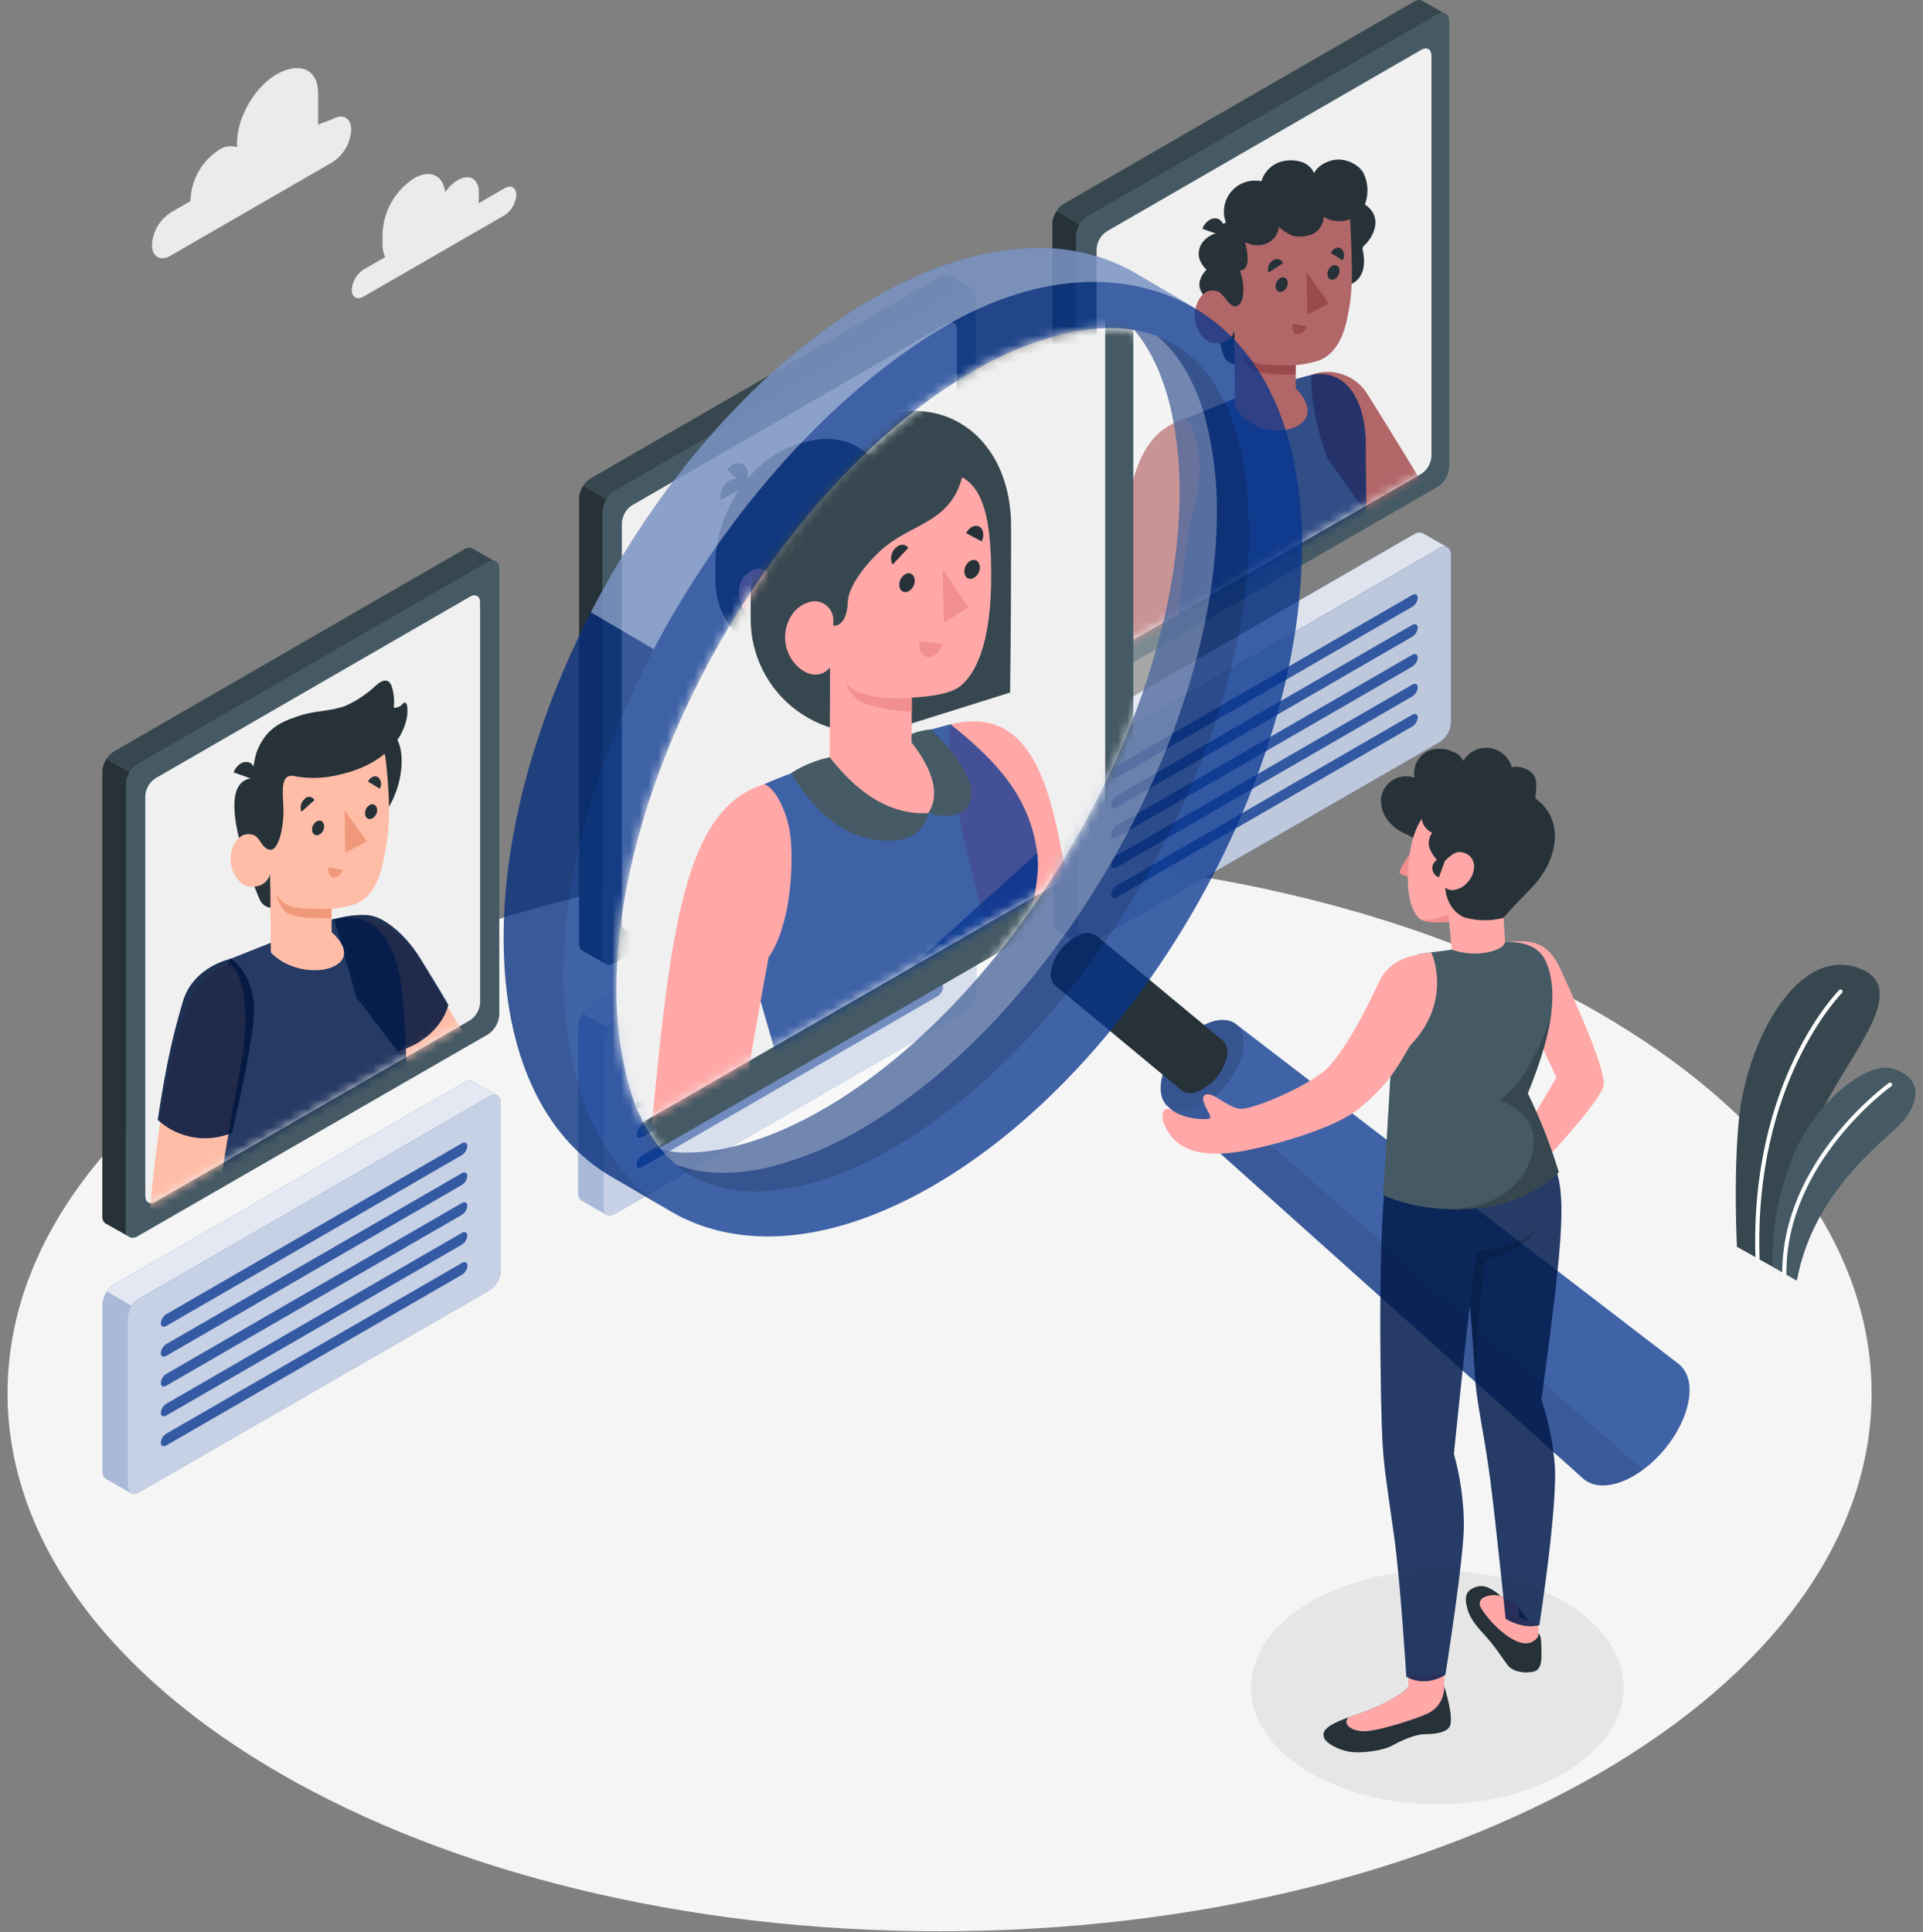 <svg width="209" height="210" viewBox="0 0 209 210" fill="none" xmlns="http://www.w3.org/2000/svg">
<rect x="0" y="0" width="209" height="210" fill="#808080" stroke="none"/>
<path d="M102.118 209.924C158.062 209.924 203.414 183.74 203.414 151.44C203.414 119.14 158.062 92.956 102.118 92.956C46.173 92.956 0.821 119.14 0.821 151.44C0.821 183.74 46.173 209.924 102.118 209.924Z" fill="#F5F5F5"/>
<path d="M156.208 196.11C167.391 196.11 176.456 190.426 176.456 183.414C176.456 176.402 167.391 170.718 156.208 170.718C145.024 170.718 135.959 176.402 135.959 183.414C135.959 190.426 145.024 196.11 156.208 196.11Z" fill="#E6E6E6"/>
<path d="M192.981 137.881L188.78 135.524C188.78 135.524 188.384 127.853 188.987 121.734C189.831 113.134 195.385 102.781 202.014 105.233C208.642 107.684 198.973 116.42 196.828 123.719C194.683 131.017 192.981 137.881 192.981 137.881Z" fill="#37474F"/>
<path d="M191.024 136.981C191.054 136.98 191.083 136.973 191.11 136.961C191.137 136.949 191.161 136.932 191.181 136.911C191.201 136.889 191.217 136.864 191.227 136.836C191.238 136.809 191.242 136.779 191.241 136.75C190.59 117.642 200.104 108.024 200.199 107.93C200.241 107.888 200.264 107.832 200.265 107.773C200.265 107.715 200.242 107.658 200.201 107.616C200.16 107.574 200.104 107.55 200.045 107.55C199.986 107.55 199.929 107.572 199.887 107.614C199.788 107.708 190.138 117.462 190.793 136.768C190.794 136.798 190.801 136.826 190.814 136.853C190.826 136.879 190.843 136.903 190.865 136.922C190.886 136.942 190.911 136.957 190.939 136.967C190.966 136.977 190.995 136.982 191.024 136.981Z" fill="white"/>
<path d="M195.286 139.211L192.66 137.692C192.66 137.692 192.212 132.271 194.871 125.68C197.186 119.942 202.933 115.185 205.818 116.185C208.704 117.184 208.647 119.235 207.233 121.371C205.818 123.506 197.252 128.655 195.286 139.211Z" fill="#455A64"/>
<path d="M193.924 138.631C193.953 138.631 193.982 138.626 194.01 138.615C194.037 138.604 194.062 138.588 194.083 138.567C194.104 138.547 194.121 138.522 194.133 138.495C194.144 138.468 194.15 138.439 194.15 138.409C194.098 126.326 205.441 118.137 205.559 118.075C205.606 118.04 205.638 117.988 205.648 117.93C205.658 117.872 205.644 117.813 205.611 117.764C205.594 117.74 205.572 117.72 205.548 117.704C205.523 117.689 205.495 117.678 205.466 117.673C205.437 117.668 205.408 117.669 205.379 117.676C205.35 117.683 205.323 117.695 205.3 117.712C205.182 117.792 193.65 126.095 193.702 138.409C193.702 138.438 193.708 138.467 193.719 138.494C193.73 138.521 193.746 138.545 193.767 138.566C193.787 138.586 193.812 138.603 193.839 138.614C193.866 138.625 193.894 138.631 193.924 138.631Z" fill="white"/>
<path d="M117.52 102.697L114.79 101.136C114.669 101.046 114.574 100.926 114.513 100.788C114.452 100.65 114.427 100.499 114.441 100.349V82.16C114.468 81.672 114.632 81.202 114.913 80.802L117.628 82.368C117.356 82.766 117.203 83.234 117.185 83.716V101.919C117.168 102.066 117.19 102.216 117.248 102.352C117.307 102.489 117.401 102.608 117.52 102.697Z" fill="#05338F" fill-opacity="0.75"/>
<path opacity="0.55" d="M117.52 102.697L114.79 101.136C114.669 101.046 114.574 100.926 114.513 100.788C114.452 100.65 114.427 100.499 114.441 100.349V82.16C114.468 81.672 114.632 81.202 114.913 80.802L117.628 82.368C117.356 82.766 117.203 83.234 117.185 83.716V101.919C117.168 102.066 117.19 102.216 117.248 102.352C117.307 102.489 117.401 102.608 117.52 102.697Z" fill="white"/>
<path d="M118.387 81.576L156.471 59.592C157.155 59.196 157.706 59.516 157.706 60.303V78.53C157.684 78.958 157.56 79.375 157.345 79.746C157.131 80.117 156.831 80.432 156.471 80.666L118.387 102.616C117.708 103.008 117.152 102.687 117.152 101.9V83.716C117.176 83.287 117.3 82.871 117.515 82.499C117.73 82.127 118.028 81.811 118.387 81.576Z" fill="#05338F" fill-opacity="0.75"/>
<path opacity="0.7" d="M118.387 81.576L156.471 59.592C157.155 59.196 157.706 59.516 157.706 60.303V78.53C157.684 78.958 157.56 79.375 157.345 79.746C157.131 80.117 156.831 80.432 156.471 80.666L118.387 102.616C117.708 103.008 117.152 102.687 117.152 101.9V83.716C117.176 83.287 117.3 82.871 117.515 82.499C117.73 82.127 118.028 81.811 118.387 81.576Z" fill="white"/>
<path d="M154.614 57.946L157.301 59.478C157.164 59.428 157.017 59.411 156.873 59.43C156.728 59.449 156.59 59.503 156.471 59.587L118.387 81.576C118.065 81.775 117.794 82.046 117.595 82.368L114.88 80.802C115.073 80.484 115.34 80.215 115.658 80.02L153.742 58.031C153.908 57.929 154.098 57.872 154.293 57.866C154.405 57.865 154.515 57.893 154.614 57.946Z" fill="#05338F" fill-opacity="0.75"/>
<path opacity="0.85" d="M154.614 57.946L157.301 59.478C157.164 59.428 157.017 59.411 156.873 59.43C156.728 59.449 156.59 59.503 156.471 59.587L118.387 81.576C118.065 81.775 117.794 82.046 117.595 82.368L114.88 80.802C115.073 80.484 115.34 80.215 115.658 80.02L153.742 58.031C153.908 57.929 154.098 57.872 154.293 57.866C154.405 57.865 154.515 57.893 154.614 57.946Z" fill="white"/>
<path d="M121.367 83.259L153.492 64.674C153.822 64.485 154.086 64.617 154.086 64.971C154.071 65.17 154.01 65.364 153.907 65.535C153.804 65.706 153.661 65.85 153.492 65.956L121.367 84.531C121.042 84.72 120.773 84.588 120.773 84.234C120.789 84.037 120.851 83.846 120.954 83.676C121.057 83.507 121.199 83.364 121.367 83.259Z" fill="#05338F" fill-opacity="0.75"/>
<path d="M121.367 96.261L153.492 77.686C153.822 77.498 154.086 77.63 154.086 77.988C154.071 78.187 154.01 78.379 153.907 78.55C153.804 78.72 153.661 78.864 153.492 78.969L121.367 97.525C121.042 97.713 120.773 97.577 120.773 97.223C120.792 97.028 120.855 96.84 120.958 96.673C121.061 96.507 121.201 96.366 121.367 96.261Z" fill="#05338F" fill-opacity="0.75"/>
<path d="M121.367 89.751L153.492 71.171C153.822 70.982 154.086 71.119 154.086 71.472C154.071 71.671 154.009 71.865 153.906 72.036C153.803 72.207 153.661 72.351 153.492 72.458L121.367 91.033C121.042 91.222 120.773 91.085 120.773 90.731C120.788 90.533 120.85 90.341 120.953 90.17C121.056 90 121.198 89.856 121.367 89.751Z" fill="#05338F" fill-opacity="0.75"/>
<path d="M121.367 92.994L153.492 74.419C153.822 74.23 154.086 74.362 154.086 74.716C154.071 74.915 154.01 75.109 153.907 75.28C153.804 75.451 153.661 75.595 153.492 75.701L121.367 94.276C121.042 94.465 120.773 94.333 120.773 93.98C120.788 93.78 120.849 93.587 120.952 93.416C121.055 93.245 121.197 93.1 121.367 92.994Z" fill="#05338F" fill-opacity="0.75"/>
<path d="M121.367 86.502L153.492 67.927C153.822 67.738 154.086 67.87 154.086 68.229C154.071 68.428 154.01 68.62 153.907 68.791C153.804 68.961 153.661 69.105 153.492 69.209L121.367 87.775C121.042 87.964 120.773 87.827 120.773 87.474C120.79 87.277 120.853 87.087 120.956 86.918C121.059 86.75 121.2 86.608 121.367 86.502Z" fill="#05338F" fill-opacity="0.75"/>
<path d="M117.312 74.938L114.719 73.462C114.598 73.372 114.503 73.252 114.442 73.114C114.381 72.976 114.356 72.825 114.371 72.674V24.294C114.396 23.806 114.559 23.335 114.842 22.936L117.369 24.398C117.112 24.788 116.967 25.241 116.949 25.708V74.141C116.932 74.294 116.956 74.449 117.02 74.59C117.084 74.73 117.185 74.85 117.312 74.938Z" fill="#263238"/>
<path d="M156.914 1.419C156.686 1.399 156.457 1.455 156.264 1.579L118.18 23.568C117.846 23.776 117.567 24.061 117.364 24.398L114.833 22.936C115.029 22.62 115.295 22.352 115.61 22.154L153.694 0.17C153.86 0.065 154.05 0.006 154.246 2.13583e-05C154.358 -0.001 154.468 0.027 154.567 0.08L156.914 1.419Z" fill="#37474F"/>
<path d="M118.18 23.568L156.264 1.584C156.947 1.188 157.499 1.509 157.499 2.296V50.771C157.476 51.199 157.353 51.616 157.138 51.987C156.923 52.358 156.624 52.673 156.264 52.906L118.185 74.857C117.501 75.249 116.945 74.928 116.945 74.141V25.708C116.969 25.28 117.093 24.863 117.308 24.491C117.522 24.119 117.821 23.803 118.18 23.568Z" fill="#455A64"/>
<path d="M120.292 25.147L154.472 5.412C155.085 5.059 155.58 5.346 155.58 6.053V49.587C155.56 49.972 155.448 50.346 155.256 50.679C155.063 51.013 154.795 51.296 154.472 51.506L120.292 71.203C119.679 71.557 119.184 71.269 119.184 70.562V27.066C119.205 26.681 119.316 26.307 119.508 25.974C119.701 25.641 119.969 25.357 120.292 25.147Z" fill="#F0F0F0"/>
<mask id="mask0_140_10529" style="mask-type:luminance" maskUnits="userSpaceOnUse" x="119" y="5" width="37" height="67">
<path d="M120.292 25.146L154.472 5.411C155.085 5.058 155.58 5.345 155.58 6.053V49.587C155.56 49.971 155.448 50.345 155.256 50.679C155.063 51.012 154.795 51.295 154.472 51.505L120.292 71.203C119.679 71.556 119.184 71.269 119.184 70.561V27.065C119.205 26.681 119.316 26.307 119.508 25.973C119.701 25.64 119.969 25.357 120.292 25.146Z" fill="white"/>
</mask>
<g mask="url(#mask0_140_10529)">
<path d="M148.706 42.987C148.106 41.938 147.153 41.137 146.016 40.727C144.879 40.316 143.634 40.324 142.502 40.748C142.502 40.748 142.304 44.392 144.171 49.625C144.171 49.625 152.304 61.477 153.925 62.581L156.174 55.122C156.174 55.122 150.239 45.387 148.706 42.987Z" fill="#B16668"/>
<path d="M128.778 45.519C126.859 46.249 127.147 48.347 127.208 50.209C127.241 51.355 127.43 53.297 127.552 55.961L128.099 64.537L127.977 83.141C134.214 85.267 142.149 83.395 148.805 75.998C148.805 75.998 148.433 52.19 148.433 48.281C148.433 48.102 148.433 47.928 148.433 47.748C148.197 42.402 145.543 40.116 142.512 40.757C141.54 40.964 139.438 41.634 138.047 42.068L134.228 43.303C134.228 43.303 130.692 44.788 128.778 45.519Z" fill="#05338F" fill-opacity="0.75"/>
<path opacity="0.2" d="M128.778 45.519C126.859 46.249 127.147 48.347 127.208 50.209C127.241 51.355 127.43 53.297 127.552 55.961L128.099 64.537L127.977 83.141C134.214 85.267 142.149 83.395 148.805 75.998C148.805 75.998 148.433 52.19 148.433 48.281C148.433 48.102 148.433 47.928 148.433 47.748C148.197 42.402 145.543 40.116 142.512 40.757C141.54 40.964 139.438 41.634 138.047 42.068L134.228 43.303C134.228 43.303 130.692 44.788 128.778 45.519Z" fill="black"/>
<path d="M143.224 26.995C143.224 25.274 143.492 23.016 145.241 22.191C146.128 21.771 147.391 21.597 148.235 22.144C149.079 22.691 149.616 23.464 149.466 24.539C149.318 25.341 148.916 26.075 148.32 26.632C148.217 26.712 148.14 26.82 148.098 26.943C148.083 27.043 148.091 27.145 148.122 27.24C148.348 28.301 148.334 29.517 147.613 30.328C147.365 30.604 147.051 30.813 146.701 30.936C146.351 31.059 145.975 31.091 145.609 31.031C145.198 30.934 144.814 30.744 144.487 30.476C144.161 30.208 143.899 29.869 143.723 29.485C143.364 28.705 143.193 27.853 143.224 26.995Z" fill="#263238"/>
<path d="M131.692 33.039C131.692 33.039 132.663 38.041 133.049 38.8C133.166 39.021 133.336 39.209 133.545 39.347C133.753 39.485 133.993 39.568 134.242 39.588L134.176 35.91L131.692 33.039Z" fill="#263238"/>
<path d="M132.885 25.18C132.885 25.18 131.984 25.402 131.942 25.425C131.526 25.58 131.153 25.83 130.853 26.156C130.619 26.404 130.449 26.706 130.357 27.034C130.265 27.362 130.254 27.708 130.325 28.042C130.476 28.528 130.75 28.966 131.121 29.315C130.836 29.606 130.613 29.953 130.466 30.333C130.322 30.718 130.322 31.141 130.466 31.526C130.566 31.75 130.696 31.959 130.853 32.148C131.197 32.587 131.602 33.016 132.196 32.95C132.63 32.903 133.068 32.832 133.502 32.775L132.885 25.18Z" fill="#263238"/>
<path d="M134.049 32.648C133.686 33.001 133.163 32.327 132.71 31.903C132.257 31.479 130.786 31.13 130.051 33.114C129.316 35.099 130.702 37.169 131.861 37.282C133.86 37.471 134.162 35.91 134.162 35.91L134.228 44.123C136.411 48.691 145.406 46.952 140.828 42.209V39.687C141.745 39.607 142.649 39.417 143.52 39.121C144.991 38.465 145.92 36.877 146.349 34.92C147.066 31.776 147.004 29.913 146.764 24.242C146.599 20.348 139.654 19.145 136.194 22.587C132.734 26.029 134.049 32.648 134.049 32.648Z" fill="#B16668"/>
<path d="M132.701 31.903C132.465 31.719 132.488 31.182 132.474 30.922C132.45 30.294 132.461 29.664 132.507 29.037C132.569 28.047 132.842 27.009 132.616 26.038C132.503 25.685 132.47 25.312 132.517 24.944C132.544 24.76 132.628 24.59 132.759 24.457C132.89 24.325 133.059 24.238 133.243 24.209C133.026 23.642 132.966 23.026 133.069 22.428C133.173 21.829 133.436 21.27 133.831 20.809C134.226 20.347 134.738 20.001 135.313 19.806C135.888 19.611 136.505 19.575 137.099 19.702C137.258 19.159 137.562 18.668 137.977 18.283C138.391 17.898 138.903 17.632 139.456 17.514C140.09 17.38 140.747 17.403 141.371 17.58C141.688 17.666 141.983 17.821 142.234 18.034C142.485 18.246 142.686 18.512 142.823 18.811C143.214 17.971 144.567 17.217 145.802 17.359C146.839 17.481 147.905 18.122 148.259 18.962C148.5 19.506 148.624 20.096 148.624 20.692C148.624 21.288 148.5 21.877 148.259 22.422C148.065 22.801 147.793 23.134 147.459 23.397C147.125 23.661 146.739 23.849 146.326 23.95C145.483 24.153 144.595 24.014 143.855 23.563C143.853 24.009 143.708 24.442 143.44 24.799C143.173 25.155 142.798 25.416 142.37 25.543C141.776 25.735 141.141 25.766 140.531 25.633C139.958 25.413 139.436 25.078 138.999 24.647C138.961 25.05 138.813 25.435 138.571 25.759C138.329 26.083 138.003 26.335 137.627 26.486C137.25 26.627 136.847 26.685 136.446 26.655C136.044 26.625 135.654 26.508 135.303 26.311C135.478 26.872 135.577 27.454 135.595 28.042C135.621 28.347 135.575 28.654 135.459 28.938C135.396 29.076 135.295 29.193 135.168 29.276C135.041 29.36 134.894 29.406 134.742 29.409C135.082 30.268 135.203 31.198 135.096 32.115C135.085 32.482 134.941 32.833 134.69 33.1C133.874 33.855 133.205 32.299 132.701 31.903Z" fill="#263238"/>
<path d="M132.889 25.647L130.673 24.869C130.989 24.053 131.739 23.568 132.352 23.78C132.965 23.992 133.2 24.831 132.889 25.647Z" fill="#263238"/>
<path d="M140.805 39.687C140.805 39.687 137.505 39.8 136.373 39.404C135.685 39.164 135.115 38.667 134.784 38.018C134.946 38.705 135.255 39.348 135.689 39.904C136.529 40.917 140.805 40.686 140.805 40.686V39.687Z" fill="#9A4A4D"/>
<path d="M139.956 30.771C139.956 30.977 139.892 31.177 139.774 31.346C139.656 31.515 139.489 31.643 139.296 31.714C138.933 31.813 138.636 31.535 138.636 31.101C138.638 30.896 138.702 30.695 138.819 30.527C138.937 30.359 139.104 30.23 139.296 30.158C139.659 30.059 139.956 30.337 139.956 30.771Z" fill="#263238"/>
<path d="M139.456 28.612L137.854 29.631C137.784 29.388 137.792 29.13 137.876 28.892C137.961 28.655 138.118 28.45 138.325 28.306C138.416 28.239 138.52 28.194 138.631 28.173C138.742 28.153 138.856 28.157 138.965 28.187C139.073 28.216 139.174 28.27 139.259 28.343C139.344 28.417 139.412 28.509 139.456 28.612Z" fill="#263238"/>
<path d="M140.508 35.217L142.007 35.462C141.965 35.701 141.839 35.917 141.653 36.073C141.467 36.228 141.231 36.312 140.989 36.311C140.574 36.245 140.357 35.755 140.508 35.217Z" fill="#9A4A4D"/>
<path d="M145.915 28.296L144.633 27.499C144.892 27.004 145.392 26.783 145.746 27C145.927 27.158 146.044 27.377 146.075 27.616C146.106 27.855 146.05 28.096 145.915 28.296Z" fill="#263238"/>
<path d="M145.581 29.447C145.58 29.652 145.517 29.852 145.4 30.021C145.283 30.189 145.118 30.318 144.925 30.39C144.562 30.489 144.265 30.211 144.265 29.777C144.267 29.571 144.332 29.372 144.449 29.203C144.567 29.035 144.733 28.906 144.925 28.834C145.288 28.735 145.581 29.008 145.581 29.447Z" fill="#263238"/>
<path d="M142.007 29.631L142.083 34.213L144.44 32.983L142.007 29.631Z" fill="#9A4A4D"/>
<path d="M127.585 84.758C127.693 85.995 128.05 87.198 128.637 88.294C129.286 89.313 130.08 90.232 130.994 91.023C131.091 91.098 131.162 91.202 131.197 91.32C131.23 91.566 130.951 91.735 130.725 91.792C130.21 91.868 129.684 91.765 129.235 91.499C128.899 91.303 128.59 91.064 128.316 90.788C128.222 90.703 127.637 90.288 127.637 90.194C127.822 91.186 128.169 92.142 128.665 93.022C129.152 93.78 129.592 94.567 129.98 95.379C130.202 95.912 130.306 96.601 129.895 97.006C129.722 97.153 129.517 97.258 129.297 97.312C128.55 97.523 127.761 97.532 127.01 97.338C126.259 97.144 125.572 96.755 125.021 96.209C124.537 95.683 124.133 95.089 123.823 94.446C123.634 94.092 123.464 93.729 123.314 93.357C123.063 92.709 122.869 92.04 122.734 91.358C122.371 89.722 122.234 88.058 121.984 86.417C121.242 81.192 120.946 75.913 121.098 70.638C121.947 53.166 123.139 47.258 128.787 45.519C130.386 46.707 131.102 51.794 129.419 56.329C128.584 61.395 128.036 66.504 127.779 71.632C127.675 74.056 127.284 78.94 127.397 81.363C127.449 82.448 127.449 83.532 127.585 84.758Z" fill="#B16668"/>
</g>
<path d="M14.239 162.288L11.509 160.728C11.388 160.637 11.293 160.517 11.232 160.38C11.171 160.242 11.146 160.091 11.16 159.94V141.756C11.187 141.269 11.35 140.798 11.631 140.399L14.3 141.964C14.028 142.363 13.874 142.83 13.857 143.312V161.492C13.841 161.647 13.868 161.803 13.936 161.944C14.003 162.084 14.108 162.203 14.239 162.288Z" fill="#05338F" fill-opacity="0.75"/>
<path opacity="0.55" d="M14.239 162.288L11.509 160.728C11.388 160.637 11.293 160.517 11.232 160.38C11.171 160.242 11.146 160.091 11.16 159.94V141.756C11.187 141.269 11.35 140.798 11.631 140.399L14.3 141.964C14.028 142.363 13.874 142.83 13.857 143.312V161.492C13.841 161.647 13.868 161.803 13.936 161.944C14.003 162.084 14.108 162.203 14.239 162.288Z" fill="white"/>
<path d="M15.106 141.172L53.19 119.184C53.869 118.788 54.425 119.108 54.425 119.896V138.122C54.401 138.551 54.276 138.968 54.061 139.34C53.845 139.712 53.545 140.028 53.185 140.262L15.106 162.208C14.422 162.6 13.871 162.279 13.871 161.492V143.308C13.893 142.88 14.017 142.463 14.232 142.092C14.447 141.72 14.746 141.405 15.106 141.172Z" fill="#05338F" fill-opacity="0.75"/>
<path opacity="0.7" d="M15.106 141.172L53.19 119.184C53.869 118.788 54.425 119.108 54.425 119.896V138.122C54.401 138.551 54.276 138.968 54.061 139.34C53.845 139.712 53.545 140.028 53.185 140.262L15.106 162.208C14.422 162.6 13.871 162.279 13.871 161.492V143.308C13.893 142.88 14.017 142.463 14.232 142.092C14.447 141.72 14.746 141.405 15.106 141.172Z" fill="white"/>
<path d="M51.333 117.543L54.02 119.075C53.883 119.024 53.736 119.008 53.591 119.026C53.447 119.045 53.309 119.099 53.19 119.184L15.106 141.172C14.779 141.369 14.503 141.641 14.3 141.964L11.584 140.399C11.784 140.085 12.056 139.824 12.376 139.635L50.46 117.647C50.627 117.544 50.817 117.487 51.012 117.482C51.122 117.475 51.232 117.496 51.333 117.543Z" fill="#05338F" fill-opacity="0.75"/>
<path opacity="0.85" d="M51.333 117.543L54.02 119.075C53.883 119.024 53.736 119.008 53.591 119.026C53.447 119.045 53.309 119.099 53.19 119.184L15.106 141.172C14.779 141.369 14.503 141.641 14.3 141.964L11.584 140.399C11.784 140.085 12.056 139.824 12.376 139.635L50.46 117.647C50.627 117.544 50.817 117.487 51.012 117.482C51.122 117.475 51.232 117.496 51.333 117.543Z" fill="white"/>
<path d="M18.071 142.851L50.196 124.275C50.522 124.087 50.79 124.219 50.79 124.577C50.775 124.776 50.713 124.968 50.61 125.138C50.507 125.308 50.365 125.452 50.196 125.558L18.071 144.133C17.741 144.321 17.477 144.189 17.477 143.836C17.492 143.636 17.553 143.443 17.656 143.272C17.759 143.101 17.902 142.956 18.071 142.851Z" fill="#05338F" fill-opacity="0.75"/>
<path d="M18.071 155.834L50.21 137.278C50.536 137.089 50.804 137.226 50.804 137.58C50.789 137.778 50.727 137.97 50.624 138.141C50.521 138.311 50.379 138.455 50.21 138.56L18.071 157.117C17.741 157.305 17.477 157.169 17.477 156.815C17.492 156.616 17.553 156.424 17.656 156.253C17.759 156.083 17.902 155.939 18.071 155.834Z" fill="#05338F" fill-opacity="0.75"/>
<path d="M18.071 149.342L50.196 130.767C50.522 130.579 50.79 130.711 50.79 131.064C50.775 131.263 50.713 131.456 50.61 131.627C50.507 131.798 50.365 131.943 50.196 132.05L18.071 150.625C17.741 150.813 17.477 150.681 17.477 150.328C17.491 150.128 17.552 149.935 17.655 149.763C17.759 149.592 17.901 149.448 18.071 149.342Z" fill="#05338F" fill-opacity="0.75"/>
<path d="M18.071 152.586L50.196 134.011C50.522 133.822 50.79 133.954 50.79 134.308C50.776 134.507 50.714 134.7 50.611 134.871C50.508 135.043 50.366 135.187 50.196 135.293L18.071 153.868C17.741 154.057 17.477 153.925 17.477 153.571C17.492 153.372 17.553 153.179 17.656 153.008C17.759 152.836 17.902 152.692 18.071 152.586Z" fill="#05338F" fill-opacity="0.75"/>
<path d="M18.071 146.099L50.196 127.519C50.522 127.33 50.79 127.467 50.79 127.821C50.775 128.019 50.713 128.211 50.61 128.382C50.507 128.552 50.365 128.696 50.196 128.801L18.071 147.381C17.741 147.57 17.477 147.433 17.477 147.079C17.492 146.881 17.553 146.688 17.656 146.518C17.759 146.347 17.902 146.204 18.071 146.099Z" fill="#05338F" fill-opacity="0.75"/>
<path d="M14.078 134.449L11.471 132.992C11.35 132.902 11.255 132.782 11.193 132.644C11.132 132.506 11.108 132.355 11.122 132.205V83.824C11.148 83.336 11.311 82.865 11.594 82.466L14.121 83.928C13.864 84.318 13.718 84.772 13.701 85.239V133.671C13.688 133.823 13.717 133.975 13.783 134.112C13.85 134.248 13.951 134.365 14.078 134.449Z" fill="#263238"/>
<path d="M53.68 60.949C53.452 60.929 53.223 60.986 53.03 61.11L14.946 83.098C14.612 83.307 14.333 83.591 14.13 83.928L11.598 82.467C11.795 82.15 12.061 81.883 12.376 81.684L50.46 59.7C50.626 59.595 50.816 59.536 51.012 59.53C51.124 59.529 51.234 59.557 51.333 59.611L53.68 60.949Z" fill="#37474F"/>
<path d="M14.946 83.094L53.03 61.11C53.709 60.714 54.265 61.035 54.265 61.822V110.297C54.241 110.725 54.117 111.142 53.902 111.514C53.688 111.886 53.389 112.202 53.03 112.437L14.946 134.383C14.262 134.774 13.711 134.459 13.711 133.671V85.234C13.734 84.805 13.858 84.388 14.073 84.016C14.287 83.645 14.586 83.329 14.946 83.094Z" fill="#455A64"/>
<path d="M16.898 84.598L51.073 64.863C51.686 64.509 52.181 64.797 52.181 65.504V108.991C52.161 109.375 52.05 109.75 51.858 110.083C51.665 110.417 51.396 110.7 51.073 110.909L16.898 130.63C16.285 130.984 15.79 130.696 15.79 129.989V86.516C15.81 86.132 15.921 85.758 16.114 85.424C16.306 85.091 16.575 84.808 16.898 84.598Z" fill="#F0F0F0"/>
<mask id="mask1_140_10529" style="mask-type:luminance" maskUnits="userSpaceOnUse" x="15" y="64" width="38" height="67">
<path d="M16.898 84.598L51.073 64.863C51.686 64.509 52.181 64.797 52.181 65.504V108.991C52.161 109.375 52.05 109.75 51.858 110.083C51.665 110.417 51.396 110.7 51.073 110.909L16.898 130.63C16.285 130.984 15.79 130.696 15.79 129.989V86.516C15.81 86.132 15.921 85.758 16.114 85.424C16.306 85.091 16.575 84.808 16.898 84.598Z" fill="white"/>
</mask>
<g mask="url(#mask1_140_10529)">
<path d="M44.341 102.744C41.672 99.278 37.269 99.769 37.269 99.769C37.657 102.781 38.39 105.739 39.452 108.585C39.452 108.585 47.589 120.433 49.211 121.541L51.46 114.077C51.46 114.077 46.071 104.997 44.341 102.744Z" fill="#FFBDA7"/>
<path d="M36.316 99.939C37.47 99.568 38.68 99.409 39.89 99.467C41.809 99.59 44.171 101.763 45.581 104.026C47.466 107.053 48.721 109.212 48.721 109.212C48.721 109.212 48.093 112.767 43.242 114.299L38.754 108.444L36.316 99.939Z" fill="#05338F" fill-opacity="0.75"/>
<path opacity="0.5" d="M36.316 99.939C37.47 99.568 38.68 99.409 39.89 99.467C41.809 99.59 44.171 101.763 45.581 104.026C47.466 107.053 48.721 109.212 48.721 109.212C48.721 109.212 48.093 112.767 43.242 114.299L38.754 108.444L36.316 99.939Z" fill="black"/>
<path d="M23.936 113.828L23.309 123.728L23.814 142.252C30.051 144.378 37.986 142.506 44.642 135.109C44.642 135.109 44.369 110.509 43.502 106.308C42.46 101.249 39.975 98.482 34.94 100.283L30.004 102.253L24.926 104.276C24.926 104.276 23.936 111.914 23.936 113.828Z" fill="#05338F" fill-opacity="0.75"/>
<path opacity="0.4" d="M23.936 113.828L23.309 123.728L23.814 142.252C30.051 144.378 37.986 142.506 44.642 135.109C44.642 135.109 44.369 110.509 43.502 106.308C42.46 101.249 39.975 98.482 34.94 100.283L30.004 102.253L24.926 104.276C24.926 104.276 23.936 111.914 23.936 113.828Z" fill="black"/>
<path d="M30.452 86.219C30.452 90.415 33.398 93.027 37.052 92.051C40.706 91.076 43.653 86.889 43.653 82.693C43.653 78.497 40.517 78.497 36.882 79.473C33.248 80.449 30.452 82.024 30.452 86.219Z" fill="#263238"/>
<path d="M29.386 94.998L28.283 93.72L28.731 91.882L27.788 84.617C27.405 84.552 27.011 84.613 26.665 84.79C26.318 84.966 26.038 85.249 25.864 85.597C24.285 88.464 27.967 97.275 28.283 97.888C28.399 98.109 28.57 98.298 28.778 98.437C28.986 98.575 29.226 98.659 29.476 98.68L29.386 94.998Z" fill="#263238"/>
<path d="M29.259 91.735C28.896 92.089 28.373 91.415 27.92 90.99C27.467 90.566 25.997 90.217 25.261 92.202C24.526 94.187 25.907 96.261 27.067 96.37C29.07 96.558 29.367 94.998 29.367 94.998L29.438 103.531C32.79 107.091 40.513 105.351 36.038 101.32V98.788C36.956 98.709 37.862 98.52 38.735 98.227C40.206 97.567 41.13 95.983 41.564 94.022C42.281 90.882 42.554 88.426 41.946 82.782C41.276 76.597 34.874 78.247 31.404 81.689C27.934 85.13 29.259 91.735 29.259 91.735Z" fill="#FFBDA7"/>
<path d="M29.193 92.334C28.58 92.174 28.179 91.193 27.92 90.99C27.661 90.788 27.703 90.269 27.694 90.01C27.716 89.373 27.7 88.735 27.647 88.1C27.515 87.432 27.443 86.754 27.43 86.073C27.43 84.659 27.463 82.688 28.043 81.382C29.113 78.973 30.782 78.365 32.795 77.719C34.341 77.248 36.034 77.295 37.552 76.72C38.794 76.163 39.931 75.398 40.913 74.457C41.286 74.141 41.804 73.811 42.215 74.07C42.409 74.221 42.543 74.437 42.592 74.678C42.816 75.404 42.886 76.168 42.794 76.922C42.97 76.935 43.146 76.908 43.309 76.842C43.473 76.777 43.619 76.675 43.737 76.545C43.808 76.46 43.883 76.361 43.992 76.361C44.1 76.361 44.218 76.536 44.242 76.682C44.331 77.315 44.274 77.96 44.077 78.568C43.209 81.604 40.192 83.442 37.114 84.15C35.39 84.621 33.581 84.686 31.828 84.338C31.618 84.293 31.398 84.332 31.216 84.447C31.059 84.566 30.944 84.73 30.886 84.918C30.551 85.781 30.886 87.544 30.801 88.732C30.673 90.18 30.452 91.405 29.905 92.089C29.831 92.203 29.72 92.289 29.591 92.334C29.462 92.378 29.322 92.378 29.193 92.334Z" fill="#263238"/>
<path d="M27.595 84.739L25.384 83.956C25.695 83.141 26.444 82.655 27.057 82.872C27.67 83.089 27.911 83.919 27.595 84.739Z" fill="#263238"/>
<path d="M36.02 98.788C36.02 98.788 32.719 98.906 31.593 98.506C30.904 98.266 30.335 97.769 30.004 97.12C30.165 97.806 30.472 98.449 30.904 99.005C31.744 100.019 36.02 99.788 36.02 99.788V98.788Z" fill="#F0997A"/>
<path d="M35.232 89.831C35.232 90.036 35.169 90.236 35.052 90.405C34.935 90.573 34.769 90.702 34.577 90.774C34.209 90.868 33.917 90.595 33.917 90.156C33.918 89.951 33.982 89.75 34.1 89.582C34.218 89.413 34.384 89.285 34.577 89.213C34.94 89.119 35.232 89.392 35.232 89.831Z" fill="#263238"/>
<path d="M34.176 86.969L32.762 88.242C32.669 88.006 32.651 87.746 32.711 87.5C32.769 87.253 32.903 87.03 33.092 86.861C33.159 86.775 33.247 86.708 33.347 86.666C33.447 86.623 33.556 86.606 33.664 86.617C33.772 86.628 33.876 86.666 33.965 86.728C34.055 86.789 34.127 86.872 34.176 86.969Z" fill="#263238"/>
<path d="M35.723 94.281L37.227 94.531C37.181 94.769 37.054 94.984 36.867 95.138C36.681 95.292 36.446 95.376 36.203 95.375C35.793 95.319 35.577 94.819 35.723 94.281Z" fill="#F0997A"/>
<path d="M41.267 85.734L39.985 84.947C40.244 84.475 40.744 84.23 41.097 84.475C41.27 84.631 41.382 84.843 41.413 85.073C41.444 85.304 41.393 85.538 41.267 85.734Z" fill="#263238"/>
<path d="M40.989 88.067C40.987 88.273 40.923 88.473 40.806 88.641C40.688 88.81 40.521 88.939 40.329 89.01C39.966 89.109 39.673 88.831 39.673 88.397C39.67 88.188 39.731 87.983 39.848 87.81C39.965 87.637 40.133 87.505 40.329 87.431C40.701 87.355 40.989 87.629 40.989 88.067Z" fill="#263238"/>
<path d="M37.453 88.105L37.528 92.692L39.886 91.457L37.453 88.105Z" fill="#F0997A"/>
<path d="M16.129 132.973C18.203 110.843 21.023 105.436 25.087 104.879C26.68 106.067 27.185 111.15 26.058 116.421C26.058 116.421 23.757 128.353 23.554 132.648C23.375 136.42 22.333 141.04 22.795 144.01C22.88 144.533 23.154 146.061 23.436 146.414C24.379 147.574 24.148 148.112 24.851 149.017C25.417 149.724 26.355 150.148 26.265 150.431C26.128 150.771 25.511 151.209 24.53 150.756C23.96 150.451 23.474 150.008 23.116 149.469C23.116 149.469 23.22 150.884 24.53 153.034C25.761 155.094 26.124 157.244 22.696 156.848C20.759 156.626 19.335 156.079 18.081 151.082C17.732 149.7 17.449 147.192 17.176 145.387C16.369 140.177 15.841 136.019 16.129 132.973Z" fill="#FFBDA7"/>
<path d="M25.143 104.206C25.143 104.206 21.037 105.012 19.891 108.83C18.948 112.055 18.166 114.959 17.147 121.729C18.217 122.707 19.543 123.359 20.971 123.608C22.398 123.857 23.867 123.693 25.204 123.134C25.204 123.134 27.373 114.304 27.59 110.334C27.826 105.988 25.143 104.206 25.143 104.206Z" fill="#05338F" fill-opacity="0.75"/>
<path opacity="0.5" d="M25.143 104.206C25.143 104.206 21.037 105.012 19.891 108.83C18.948 112.055 18.166 114.959 17.147 121.729C18.217 122.707 19.543 123.359 20.971 123.608C22.398 123.857 23.867 123.693 25.204 123.134C25.204 123.134 27.373 114.304 27.59 110.334C27.826 105.988 25.143 104.206 25.143 104.206Z" fill="black"/>
</g>
<path d="M65.924 132.04L63.194 130.479C63.074 130.388 62.979 130.268 62.918 130.131C62.857 129.993 62.832 129.842 62.845 129.692V111.508C62.872 111.02 63.036 110.55 63.317 110.15L66.032 111.715C65.762 112.115 65.61 112.582 65.594 113.064V131.243C65.573 131.393 65.592 131.546 65.65 131.687C65.708 131.827 65.803 131.949 65.924 132.04Z" fill="#05338F" fill-opacity="0.75"/>
<path opacity="0.55" d="M65.924 132.04L63.194 130.479C63.074 130.388 62.979 130.268 62.918 130.131C62.857 129.993 62.832 129.842 62.845 129.692V111.508C62.872 111.02 63.036 110.55 63.317 110.15L66.032 111.715C65.762 112.115 65.61 112.582 65.594 113.064V131.243C65.573 131.393 65.592 131.546 65.65 131.687C65.708 131.827 65.803 131.949 65.924 132.04Z" fill="white"/>
<path d="M66.796 110.923L104.875 88.935C105.559 88.539 106.11 88.859 106.11 89.647V107.873C106.088 108.301 105.964 108.718 105.749 109.089C105.535 109.46 105.235 109.776 104.875 110.009L66.796 131.96C66.112 132.351 65.561 132.03 65.561 131.243V113.059C65.583 112.631 65.707 112.214 65.922 111.843C66.137 111.472 66.436 111.157 66.796 110.923Z" fill="#05338F" fill-opacity="0.75"/>
<path opacity="0.7" d="M66.796 110.923L104.875 88.935C105.559 88.539 106.11 88.859 106.11 89.647V107.873C106.088 108.301 105.964 108.718 105.749 109.089C105.535 109.46 105.235 109.776 104.875 110.009L66.796 131.96C66.112 132.351 65.561 132.03 65.561 131.243V113.059C65.583 112.631 65.707 112.214 65.922 111.843C66.137 111.472 66.436 111.157 66.796 110.923Z" fill="white"/>
<path d="M103.018 87.304L105.705 88.836C105.568 88.785 105.421 88.768 105.277 88.787C105.132 88.806 104.994 88.86 104.875 88.944L66.791 110.924C66.469 111.123 66.198 111.394 65.999 111.716L63.284 110.15C63.477 109.832 63.744 109.563 64.062 109.368L102.146 87.379C102.314 87.277 102.505 87.22 102.702 87.214C102.813 87.215 102.922 87.246 103.018 87.304Z" fill="#05338F" fill-opacity="0.75"/>
<path opacity="0.85" d="M103.018 87.304L105.705 88.836C105.568 88.785 105.421 88.768 105.277 88.787C105.132 88.806 104.994 88.86 104.875 88.944L66.791 110.924C66.469 111.123 66.198 111.394 65.999 111.716L63.284 110.15C63.477 109.832 63.744 109.563 64.062 109.368L102.146 87.379C102.314 87.277 102.505 87.22 102.702 87.214C102.813 87.215 102.922 87.246 103.018 87.304Z" fill="white"/>
<path d="M69.771 112.602L101.901 94.027C102.226 93.838 102.49 93.97 102.49 94.324C102.476 94.523 102.416 94.716 102.313 94.887C102.211 95.058 102.069 95.203 101.901 95.309L69.771 113.884C69.446 114.073 69.182 113.941 69.182 113.587C69.196 113.388 69.257 113.196 69.359 113.025C69.462 112.854 69.603 112.709 69.771 112.602Z" fill="#05338F" fill-opacity="0.75"/>
<path d="M69.771 125.586L101.901 107.006C102.226 106.817 102.49 106.954 102.49 107.307C102.475 107.506 102.415 107.698 102.312 107.868C102.21 108.038 102.069 108.182 101.901 108.288L69.771 126.868C69.446 127.057 69.182 126.92 69.182 126.566C69.196 126.368 69.257 126.176 69.36 126.006C69.462 125.835 69.603 125.692 69.771 125.586Z" fill="#05338F" fill-opacity="0.75"/>
<path d="M69.771 119.094L101.901 100.504C102.226 100.316 102.49 100.448 102.49 100.801C102.475 101 102.415 101.193 102.312 101.364C102.21 101.535 102.069 101.68 101.901 101.787L69.771 120.362C69.446 120.551 69.182 120.419 69.182 120.06C69.198 119.865 69.26 119.675 69.363 119.508C69.465 119.34 69.605 119.198 69.771 119.094Z" fill="#05338F" fill-opacity="0.75"/>
<path d="M69.771 122.338L101.901 103.762C102.226 103.574 102.49 103.706 102.49 104.059C102.476 104.258 102.416 104.451 102.313 104.623C102.211 104.794 102.069 104.938 101.901 105.045L69.771 123.606C69.446 123.794 69.182 123.662 69.182 123.309C69.198 123.113 69.26 122.923 69.362 122.754C69.465 122.586 69.605 122.443 69.771 122.338Z" fill="#05338F" fill-opacity="0.75"/>
<path d="M69.771 115.85L101.901 97.27C102.226 97.082 102.49 97.219 102.49 97.572C102.475 97.77 102.415 97.962 102.312 98.133C102.21 98.303 102.069 98.447 101.901 98.553L69.771 117.133C69.446 117.321 69.182 117.185 69.182 116.831C69.196 116.633 69.257 116.441 69.36 116.271C69.462 116.1 69.603 115.956 69.771 115.85Z" fill="#05338F" fill-opacity="0.75"/>
<path d="M65.872 104.795L63.284 103.333C63.163 103.243 63.067 103.123 63.006 102.985C62.945 102.847 62.92 102.696 62.935 102.546V54.151C62.96 53.663 63.124 53.192 63.406 52.793L65.933 54.255C65.676 54.645 65.531 55.098 65.514 55.566V103.998C65.496 104.151 65.519 104.306 65.582 104.446C65.645 104.586 65.746 104.707 65.872 104.795Z" fill="#263238"/>
<path d="M105.474 31.276C105.245 31.256 105.016 31.312 104.823 31.437L66.739 53.425C66.406 53.634 66.127 53.918 65.924 54.255L63.392 52.794C63.589 52.477 63.855 52.21 64.17 52.011L102.254 30.027C102.419 29.922 102.61 29.863 102.806 29.857C102.918 29.856 103.028 29.884 103.126 29.937L105.474 31.276Z" fill="#37474F"/>
<path d="M66.74 53.425L104.819 31.437C105.502 31.045 106.054 31.361 106.054 32.153V80.628C106.031 81.056 105.908 81.473 105.693 81.844C105.478 82.215 105.179 82.531 104.819 82.764L66.735 104.71C66.056 105.106 65.5 104.785 65.5 103.998V55.566C65.524 55.136 65.649 54.719 65.864 54.347C66.08 53.976 66.379 53.66 66.74 53.425Z" fill="#455A64"/>
<path d="M68.696 54.925L102.876 35.189C103.489 34.836 103.984 35.123 103.984 35.831V79.341C103.964 79.725 103.853 80.1 103.66 80.433C103.468 80.766 103.199 81.05 102.876 81.26L68.696 100.976C68.083 101.33 67.588 101.042 67.588 100.335V56.848C67.609 56.463 67.72 56.088 67.912 55.754C68.105 55.42 68.373 55.136 68.696 54.925Z" fill="#F0F0F0"/>
<mask id="mask2_140_10529" style="mask-type:luminance" maskUnits="userSpaceOnUse" x="67" y="35" width="37" height="67">
<path d="M68.696 54.925L102.876 35.189C103.489 34.836 103.984 35.123 103.984 35.831V79.341C103.964 79.725 103.853 80.1 103.66 80.433C103.468 80.766 103.199 81.05 102.876 81.26L68.696 100.976C68.083 101.33 67.588 101.042 67.588 100.335V56.843C67.609 56.459 67.721 56.085 67.913 55.752C68.105 55.418 68.374 55.135 68.696 54.925Z" fill="white"/>
</mask>
<g mask="url(#mask2_140_10529)">
<path d="M97.332 93.739C92.273 75.904 92.217 72.995 92.519 70.893C97.111 69.785 99.119 72.934 100.345 78.243C100.934 80.793 102.631 90.501 103.683 94.56C104.626 98.119 105.767 101.938 107.153 104.46C107.265 104.674 107.427 104.857 107.624 104.996C107.822 105.135 108.05 105.224 108.289 105.257C109.576 105.441 109.958 106.162 111.004 106.7C111.825 107.115 112.419 107.011 112.395 107.298C112.334 107.618 112.178 107.912 111.946 108.141C111.715 108.37 111.419 108.523 111.099 108.581C110.583 108.636 110.061 108.603 109.557 108.482C110.178 109.294 110.937 109.99 111.801 110.537C113.819 111.843 114.446 113.837 110.953 114.823C109.581 115.205 107.025 114.771 103.984 110.665C102.972 109.194 102.132 107.612 101.481 105.95C99.751 101.57 98.341 97.304 97.332 93.739Z" fill="#FFA8A7"/>
<path d="M85.051 72.944C85.051 72.944 80.044 74.721 78.752 75.329C82.052 79.289 78.102 90.095 78.102 90.095L80.209 97.374L96.05 91.825C98.671 85.225 99.185 82.231 98.954 80.421C98.431 76.319 95.979 73.627 92.519 70.893L85.051 72.944Z" fill="#05338F" fill-opacity="0.75"/>
<path d="M96.946 68.55L88.686 71.143C87.427 71.538 86.092 71.632 84.79 71.417C83.487 71.201 82.254 70.682 81.19 69.902C80.125 69.122 79.259 68.102 78.661 66.926C78.063 65.749 77.75 64.448 77.748 63.128V61.374C77.748 55.453 81.906 49.541 87.036 48.173L87.729 47.99C92.858 46.613 97.016 50.3 97.016 56.221V57.876C97.016 63.175 96.946 68.55 96.946 68.55Z" fill="#37474F"/>
<path d="M80.945 50.63C80.435 50.13 79.582 50.319 79.035 51.049L80.053 52.058C79.812 52.03 79.568 52.077 79.356 52.195C78.987 52.402 78.689 52.716 78.503 53.096C78.316 53.475 78.248 53.903 78.309 54.321L80.954 52.968C80.94 52.907 80.923 52.848 80.902 52.789C81.402 52.063 81.435 51.115 80.945 50.63Z" fill="#37474F"/>
<path d="M93.4 52.605C94.343 53.223 95.663 54.331 95.541 60.559C95.437 65.834 93.961 67.527 93.221 68.102C92.481 68.677 91.053 68.828 89.666 68.931V72.26C89.666 72.26 92.066 74.532 91.944 76.032C91.821 77.531 89.666 78.761 86.413 76.767C85.268 76.004 84.303 75 83.585 73.825L83.613 66.706C83.613 66.706 82.797 67.838 81.416 66.81C80.833 66.348 80.444 65.684 80.325 64.95C80.206 64.215 80.367 63.463 80.775 62.84C80.954 62.563 81.189 62.328 81.467 62.15C81.744 61.972 82.056 61.855 82.382 61.808C82.574 61.799 82.765 61.829 82.944 61.896C83.123 61.963 83.287 62.066 83.426 62.198C83.564 62.33 83.674 62.489 83.749 62.665C83.825 62.841 83.863 63.031 83.863 63.222V63.614C83.863 63.614 84.872 63.769 84.938 61.798C84.975 60.705 86.281 58.97 87.559 57.876C89.733 56.004 92.5 55.981 93.4 52.605Z" fill="#FFA8A7"/>
<path d="M89.888 60.233C89.896 60.415 89.849 60.594 89.752 60.748C89.655 60.901 89.513 61.021 89.346 61.091C89.03 61.195 88.761 60.973 88.747 60.62C88.738 60.438 88.786 60.258 88.883 60.103C88.98 59.949 89.121 59.828 89.289 59.757C89.6 59.639 89.874 59.856 89.888 60.233Z" fill="#263238"/>
<path d="M90.27 64.754L91.953 64.924C91.911 65.19 91.779 65.434 91.579 65.614C91.379 65.794 91.123 65.9 90.855 65.914C90.392 65.867 90.128 65.348 90.27 64.754Z" fill="#F28F8F"/>
<path d="M94.838 57.367L93.683 56.749C93.891 56.311 94.324 56.094 94.626 56.278C94.791 56.4 94.903 56.58 94.943 56.781C94.982 56.983 94.945 57.191 94.838 57.367Z" fill="#263238"/>
<path d="M88.252 59.078L89.407 57.838C89.195 57.518 88.766 57.527 88.464 57.871C88.306 58.025 88.201 58.224 88.163 58.44C88.125 58.657 88.156 58.88 88.252 59.078Z" fill="#263238"/>
<path d="M94.702 59.248C94.712 59.43 94.665 59.611 94.568 59.766C94.471 59.92 94.328 60.041 94.159 60.111C93.844 60.214 93.575 59.993 93.561 59.639C93.551 59.457 93.598 59.277 93.695 59.122C93.793 58.968 93.935 58.847 94.103 58.776C94.414 58.654 94.688 58.876 94.702 59.248Z" fill="#263238"/>
<path d="M91.953 59.436L92.043 63.387L93.853 62.256L91.953 59.436Z" fill="#F28F8F"/>
<path d="M89.666 68.917C88.205 69.087 85.197 68.917 84.726 67.649C84.891 68.25 85.265 68.772 85.782 69.12C86.682 69.766 89.666 69.969 89.666 69.969V68.917Z" fill="#F28F8F"/>
<path d="M70.125 103.833C71.685 86.79 72.576 77.186 78.752 75.329C79.672 75.664 80.525 77.686 80.685 79.153C80.963 81.632 80.629 85.913 79.092 88.11C79.092 88.11 77.154 98.322 76.404 104.201C75.886 108.269 74.769 114.13 75.028 117.43C75.151 118.026 75.412 118.585 75.792 119.061L76.838 120.801C77.044 121.166 77.281 121.513 77.545 121.838C77.786 122.116 78.064 122.356 78.323 122.616C78.517 122.804 78.705 123.087 78.545 123.314C78.483 123.387 78.401 123.441 78.309 123.469C78.002 123.585 77.672 123.629 77.346 123.598C77.019 123.567 76.703 123.462 76.423 123.29C76.075 123.073 75.792 122.757 75.429 122.569C75.459 123.177 75.631 123.77 75.933 124.299C76.141 124.728 76.348 125.162 76.579 125.586C76.828 126.011 77.049 126.452 77.239 126.906C77.435 127.361 77.483 127.865 77.376 128.349C77.256 128.717 77.035 129.045 76.738 129.295C76.442 129.545 76.081 129.707 75.697 129.763C74.926 129.862 74.144 129.708 73.467 129.325C71.143 128.122 70.365 125.709 70.073 123.285C69.789 121.27 69.632 119.239 69.601 117.203C69.691 111.819 69.823 107.152 70.125 103.833Z" fill="#FFA8A7"/>
<path d="M83.603 73.335C82.597 73.55 81.639 73.946 80.775 74.504C80.775 74.504 83 78.804 86.819 79.426C90.638 80.048 90.911 77.479 90.911 77.479C88.521 77.578 86.107 76.541 83.603 73.335Z" fill="#455A64"/>
<path d="M89.666 71.609V72.26C91.288 74.372 91.783 76.197 90.887 77.479C90.887 77.479 93.561 78.389 94.032 76.427C94.504 74.466 91.109 71.289 91.109 71.289C90.615 71.325 90.129 71.433 89.666 71.609Z" fill="#455A64"/>
</g>
<path d="M54.845 20.46L52.016 22.096C52.031 21.971 52.039 21.845 52.04 21.719V20.903C52.04 19.442 51.017 18.852 49.753 19.578C49.208 19.913 48.741 20.361 48.386 20.894C48.184 19.055 46.741 18.376 44.996 19.385C43.999 20.033 43.169 20.908 42.574 21.938C41.98 22.968 41.637 24.124 41.574 25.311V26.537C41.562 27.024 41.66 27.508 41.861 27.951L39.504 29.309C39.135 29.551 38.828 29.875 38.607 30.257C38.386 30.638 38.257 31.066 38.231 31.506C38.231 32.317 38.801 32.647 39.504 32.242L54.845 23.393C55.213 23.15 55.519 22.826 55.739 22.444C55.959 22.063 56.087 21.635 56.113 21.196C56.118 20.385 55.552 20.059 54.845 20.46Z" fill="#EBEBEB"/>
<path d="M36.147 12.945L34.573 13.544V10.107C34.573 7.382 32.399 6.727 30.042 8.089C27.685 9.457 25.766 12.771 25.766 15.496V15.996C25.434 15.892 25.082 15.865 24.738 15.918C24.394 15.971 24.067 16.103 23.781 16.302C22.886 16.886 22.141 17.672 21.607 18.598C21.073 19.524 20.764 20.562 20.707 21.63V21.856L18.543 23.11C17.953 23.494 17.463 24.012 17.11 24.621C16.758 25.231 16.555 25.915 16.516 26.617C16.516 27.909 17.426 28.433 18.543 27.787L36.147 17.622C36.736 17.238 37.227 16.72 37.578 16.11C37.929 15.501 38.132 14.817 38.17 14.114C38.17 12.813 37.265 12.299 36.147 12.945Z" fill="#EBEBEB"/>
<path d="M134.374 111.347C133.71 110.801 132.687 110.687 131.461 111.145C129.005 112.055 126.657 114.888 126.214 117.467C125.992 118.759 126.294 119.744 126.954 120.296L172.001 160.661C172.916 161.524 174.396 161.736 176.197 161.072C179.629 159.799 182.915 155.843 183.528 152.232C183.854 150.346 183.373 148.932 182.35 148.182L134.374 111.347Z" fill="#05338F" fill-opacity="0.75"/>
<path opacity="0.15" d="M133.245 117.951C135.294 115.483 135.797 112.522 134.371 111.338C132.944 110.154 130.127 111.196 128.079 113.665C126.03 116.134 125.527 119.095 126.953 120.278C128.38 121.462 131.197 120.42 133.245 117.951Z" fill="black"/>
<path d="M117.412 101.593C116.619 101.935 115.919 102.46 115.369 103.125C114.818 103.789 114.432 104.575 114.243 105.417C114.159 105.715 114.156 106.03 114.233 106.33C114.311 106.63 114.468 106.904 114.687 107.123L128.42 118.518C128.675 118.694 128.973 118.799 129.282 118.821C129.591 118.844 129.901 118.783 130.179 118.646C130.971 118.303 131.672 117.778 132.223 117.114C132.774 116.449 133.161 115.664 133.351 114.822C133.436 114.523 133.439 114.206 133.361 113.905C133.282 113.605 133.124 113.33 132.904 113.111L119.175 101.72C118.919 101.544 118.621 101.439 118.311 101.417C118.001 101.395 117.69 101.455 117.412 101.593Z" fill="#263238"/>
<path opacity="0.1" d="M132.045 119.159L178.55 159.751C177.826 160.289 177.033 160.726 176.192 161.053C174.391 161.717 172.892 161.524 171.992 160.638L126.977 120.305C127.647 120.856 128.66 120.96 129.891 120.508C130.68 120.183 131.409 119.727 132.045 119.159Z" fill="black"/>
<path d="M141.493 57.602C141.493 57.13 141.456 56.659 141.418 56.188C141.38 55.716 141.361 55.268 141.314 54.816C141.314 54.509 141.258 54.212 141.22 53.906C141.14 53.118 141.027 52.336 140.895 51.596C140.838 51.256 140.777 50.912 140.711 50.572C140.645 50.233 140.579 49.931 140.513 49.63C140.315 48.772 140.103 47.932 139.862 47.126C139.735 46.744 139.617 46.362 139.49 45.99C139.465 45.934 139.446 45.876 139.433 45.816C139.296 45.443 139.164 45.085 139.023 44.731C138.882 44.378 138.702 43.92 138.514 43.534C138.382 43.246 138.259 42.968 138.108 42.69C138.023 42.481 137.922 42.28 137.807 42.086C137.69 41.838 137.561 41.596 137.42 41.36C137.392 41.305 137.361 41.251 137.326 41.2C137.213 40.993 137.081 40.78 136.958 40.573C136.835 40.365 136.784 40.309 136.703 40.177C136.11 39.237 135.44 38.348 134.7 37.518C134.572 37.377 134.445 37.235 134.332 37.098L134.016 36.768C133.889 36.632 133.747 36.504 133.606 36.363C133.226 35.978 132.823 35.615 132.399 35.279C132.201 35.109 131.994 34.949 131.781 34.807C131.569 34.666 131.367 34.496 131.145 34.336C130.812 34.091 130.466 33.866 130.108 33.661L129.83 33.487L129.773 33.44L123.272 29.621L123.177 29.564C120.008 27.799 116.429 26.9 112.801 26.957C107.403 26.957 101.316 28.725 94.862 32.44C72.704 45.24 54.737 76.361 54.737 101.956C54.737 114.723 59.201 123.7 66.419 127.886L66.485 127.919L72.996 131.729L73.071 131.771L73.166 131.823L73.269 131.879C73.581 132.059 73.892 132.224 74.212 132.379C74.533 132.535 75.014 132.752 75.419 132.907C75.78 133.065 76.15 133.202 76.527 133.317C76.719 133.386 76.914 133.444 77.112 133.492C77.32 133.571 77.535 133.634 77.753 133.68C77.967 133.745 78.184 133.798 78.403 133.841C78.558 133.886 78.716 133.921 78.875 133.944C79.153 134.001 79.455 134.062 79.747 134.1C79.811 134.12 79.878 134.131 79.945 134.133C80.289 134.189 80.643 134.241 80.987 134.274C86.965 134.901 93.914 133.214 101.354 128.923C123.512 116.128 141.498 84.993 141.498 59.407C141.526 58.813 141.512 58.21 141.493 57.602ZM68.362 117.995C67.434 114.572 66.977 111.038 67.004 107.491C67.004 83.24 84.749 52.496 105.753 40.37C108.819 38.554 112.129 37.184 115.582 36.302C117.238 35.892 118.936 35.679 120.641 35.665C121.5 35.661 122.358 35.727 123.206 35.863H123.276C127.576 40.95 128.208 49.097 128.208 53.453C128.208 77.705 110.481 108.448 89.469 120.569C84.122 123.652 78.983 125.284 74.575 125.284C73.66 125.29 72.749 125.174 71.865 124.94C70.234 122.889 69.042 120.525 68.362 117.995Z" fill="#05338F" fill-opacity="0.75"/>
<path opacity="0.15" d="M135.756 57.71C135.756 70.595 130.749 85.304 122.904 98.09C122.536 98.698 122.159 99.292 121.772 99.891C121.447 100.405 121.112 100.919 120.764 101.428C120.028 102.522 119.283 103.601 118.501 104.657C118.133 105.162 117.76 105.661 117.379 106.152C116.997 106.642 116.549 107.231 116.124 107.764C115.318 108.782 114.484 109.773 113.635 110.739C113.079 111.385 112.508 112.017 111.933 112.625C107.313 117.594 102.264 121.79 97.012 124.817C96.008 125.396 95.017 125.924 94.032 126.401C90.838 128.023 87.377 129.057 83.816 129.451C83.241 129.508 82.675 129.531 82.128 129.531C81.836 129.531 81.558 129.531 81.279 129.508H81.246C80.712 129.485 80.18 129.43 79.653 129.343C79.394 129.305 79.139 129.262 78.894 129.206C78.647 129.158 78.403 129.099 78.163 129.027C75.675 128.395 73.464 126.964 71.869 124.953C72.752 125.188 73.662 125.304 74.575 125.297C78.983 125.297 84.122 123.671 89.469 120.583C110.481 108.462 128.208 77.718 128.208 53.467C128.208 49.111 127.576 40.964 123.276 35.877H123.206C128.684 36.754 131.8 40.478 133.554 44.783C134.052 46.007 134.452 47.268 134.752 48.554C134.752 48.625 134.785 48.696 134.799 48.766C134.855 48.997 134.912 49.238 134.954 49.464C134.997 49.691 135.044 49.936 135.086 50.143C135.1 50.201 135.111 50.259 135.119 50.318C135.166 50.563 135.209 50.803 135.247 51.039C135.383 51.939 135.497 52.816 135.572 53.655C135.572 53.901 135.614 54.127 135.629 54.363C135.643 54.598 135.657 54.716 135.666 54.886C135.666 54.957 135.666 55.032 135.666 55.103C135.666 55.291 135.69 55.475 135.699 55.659C135.699 55.711 135.699 55.758 135.699 55.815C135.699 56.046 135.699 56.286 135.723 56.498C135.751 56.904 135.756 57.319 135.756 57.71Z" fill="black"/>
<path opacity="0.1" d="M72.439 131.431L66.414 127.891C59.196 123.671 54.732 114.69 54.732 101.961C54.732 90.542 58.31 78.034 64.231 66.55L71.091 70.496C65.165 81.981 61.238 94.361 61.238 105.775C61.238 118.254 65.486 127.108 72.439 131.431Z" fill="black"/>
<path opacity="0.4" d="M129.834 33.487L129.778 33.44L123.281 29.621H123.258L123.168 29.565C120.001 27.801 116.425 26.902 112.801 26.957C107.407 26.957 101.316 28.721 94.862 32.44C82.604 39.512 71.586 52.242 64.217 66.555L71.044 70.572L70.898 70.855C78.276 56.711 89.219 43.92 101.368 36.264C112.367 29.334 122.805 29.239 130.094 33.671L129.834 33.487Z" fill="white"/>
<path opacity="0.3" d="M132.262 55.655C132.262 79.906 114.517 110.65 93.513 122.775C90.447 124.591 87.137 125.961 83.684 126.844C82.028 127.254 80.33 127.467 78.625 127.48C76.873 127.503 75.132 127.206 73.486 126.604C70.879 124.416 69.304 121.248 68.362 117.995C67.433 114.572 66.977 111.038 67.004 107.491C67.004 83.239 84.749 52.496 105.752 40.37C108.819 38.554 112.129 37.184 115.582 36.301C117.238 35.892 118.936 35.678 120.641 35.665C122.393 35.643 124.134 35.939 125.78 36.537C128.392 38.725 129.966 41.898 130.909 45.151C131.834 48.575 132.289 52.108 132.262 55.655Z" fill="white"/>
<mask id="mask3_140_10529" style="mask-type:luminance" maskUnits="userSpaceOnUse" x="67" y="35" width="62" height="91">
<path d="M89.468 120.592C110.481 108.471 128.208 77.728 128.208 53.476C128.208 49.12 127.576 40.973 123.276 35.886H123.206C122.358 35.75 121.5 35.684 120.641 35.688C118.936 35.701 117.238 35.915 115.582 36.324C112.134 37.2 108.827 38.562 105.762 40.37C84.759 52.495 67.013 83.239 67.013 107.49C66.986 111.037 67.443 114.571 68.371 117.994C69.062 120.581 70.295 122.991 71.987 125.066C72.845 125.215 73.714 125.288 74.585 125.283C78.983 125.302 84.122 123.675 89.468 120.592Z" fill="white"/>
</mask>
<g mask="url(#mask3_140_10529)">
<path d="M122.315 20.527C121.983 20.5 121.652 20.583 121.372 20.762L65.41 53.066C64.922 53.373 64.512 53.789 64.213 54.283L60.502 52.138C60.789 51.671 61.179 51.278 61.643 50.987L117.586 18.693C117.829 18.538 118.109 18.452 118.397 18.443C118.562 18.442 118.724 18.482 118.868 18.561L122.315 20.527Z" fill="#37474F"/>
<path d="M65.415 53.062L121.358 20.767C122.357 20.187 123.173 20.654 123.173 21.814V93.003C123.138 93.632 122.956 94.245 122.64 94.79C122.325 95.335 121.886 95.799 121.358 96.143L65.415 128.405C64.411 128.98 63.6 128.513 63.6 127.353V56.187C63.636 55.561 63.82 54.951 64.135 54.408C64.45 53.865 64.889 53.404 65.415 53.062Z" fill="#455A64"/>
<path d="M68.286 55.268L118.491 26.279C119.387 25.76 120.118 26.18 120.118 27.221V91.132C120.089 91.698 119.926 92.249 119.644 92.741C119.361 93.233 118.966 93.65 118.491 93.96L68.281 122.898C67.381 123.417 66.65 122.997 66.65 121.955V58.073C66.684 57.511 66.85 56.964 67.135 56.476C67.419 55.989 67.813 55.575 68.286 55.268Z" fill="#F0F0F0"/>
<mask id="mask4_140_10529" style="mask-type:luminance" maskUnits="userSpaceOnUse" x="66" y="26" width="55" height="98">
<path d="M68.286 55.269L118.491 26.279C119.387 25.76 120.118 26.18 120.118 27.222V91.132C120.089 91.698 119.926 92.25 119.643 92.742C119.361 93.233 118.966 93.651 118.491 93.961L68.281 122.899C67.381 123.417 66.65 122.998 66.65 121.956V58.074C66.684 57.511 66.85 56.964 67.134 56.477C67.418 55.989 67.813 55.576 68.286 55.269Z" fill="white"/>
</mask>
<g mask="url(#mask4_140_10529)">
<path d="M110.349 112.29C102.919 86.092 102.839 81.802 103.277 78.732C110.024 77.106 112.961 81.726 114.771 89.529C115.644 93.3 118.133 107.548 119.679 113.497C121.037 118.726 122.739 124.341 124.771 128.075C124.937 128.387 125.175 128.656 125.465 128.858C125.755 129.06 126.089 129.191 126.44 129.239C128.326 129.508 128.891 130.573 130.433 131.356C131.64 131.974 132.531 131.827 132.475 132.242C132.386 132.714 132.156 133.147 131.814 133.484C131.473 133.82 131.037 134.045 130.565 134.128C129.919 134.241 129.42 134.128 128.307 133.977C129.218 135.175 130.335 136.2 131.607 137.004C134.568 138.923 135.492 141.874 130.358 143.298C128.345 143.854 124.587 143.218 120.127 137.193C118.64 135.034 117.406 132.712 116.45 130.272C113.904 123.789 111.839 117.524 110.349 112.29Z" fill="#FFA8A7"/>
<path d="M92.316 81.736C92.316 81.736 84.962 84.347 83.057 85.243C87.875 91.056 82.114 106.93 82.114 106.93L85.211 117.627C81.878 123.445 108.006 112.644 108.482 109.471C112.329 99.745 113.079 95.379 112.725 92.72C111.962 86.695 108.36 82.74 103.296 78.723L92.316 81.736Z" fill="#05338F" fill-opacity="0.75"/>
<path d="M85.202 117.627C91.482 117.462 105.639 112.041 108.473 109.471C112.32 99.745 113.07 95.379 112.716 92.721" fill="#05338F" fill-opacity="0.75"/>
<path d="M109.783 75.277L97.653 79.086C95.802 79.668 93.84 79.805 91.926 79.488C90.012 79.171 88.2 78.408 86.636 77.26C85.071 76.113 83.799 74.613 82.922 72.883C82.044 71.152 81.587 69.24 81.586 67.3V64.768C81.586 56.07 87.691 47.381 95.225 45.363L96.243 45.089C103.787 43.067 109.887 48.484 109.887 57.187V59.615C109.887 67.385 109.783 75.277 109.783 75.277Z" fill="#37474F"/>
<path d="M86.277 48.955C85.537 48.225 84.278 48.484 83.472 49.573L84.971 51.053C84.616 51.016 84.257 51.086 83.943 51.256C83.401 51.56 82.964 52.022 82.69 52.58C82.416 53.139 82.319 53.767 82.411 54.382L86.296 52.397C86.275 52.306 86.249 52.216 86.216 52.128C86.956 51.063 86.998 49.667 86.277 48.955Z" fill="#37474F"/>
<path d="M104.574 51.864C105.988 52.765 107.902 54.391 107.719 63.542C107.568 71.293 105.399 73.782 104.315 74.621C103.23 75.46 101.128 75.687 99.091 75.842V80.731C99.091 80.731 102.613 84.074 102.438 86.243C102.264 88.411 99.091 90.25 94.315 87.322C92.638 86.198 91.225 84.725 90.171 83.004L90.213 72.542C90.213 72.542 89.016 74.211 86.984 72.702C86.127 72.022 85.555 71.047 85.381 69.967C85.206 68.887 85.442 67.781 86.041 66.866C86.302 66.459 86.648 66.113 87.055 65.852C87.462 65.591 87.92 65.421 88.398 65.352C88.681 65.335 88.964 65.377 89.229 65.475C89.495 65.573 89.737 65.725 89.941 65.921C90.145 66.117 90.305 66.354 90.413 66.615C90.521 66.877 90.573 67.158 90.567 67.441V68.016C90.567 68.016 92.052 68.247 92.151 65.352C92.208 63.745 94.127 61.204 96.003 59.591C99.199 56.852 103.254 56.819 104.574 51.864Z" fill="#FFA8A7"/>
<path d="M99.416 63.061C99.43 63.329 99.36 63.594 99.218 63.821C99.075 64.048 98.866 64.225 98.62 64.33C98.148 64.48 97.761 64.155 97.738 63.603C97.726 63.337 97.796 63.073 97.939 62.847C98.081 62.621 98.289 62.444 98.535 62.34C98.997 62.189 99.393 62.514 99.416 63.061Z" fill="#263238"/>
<path d="M99.977 69.709L102.448 69.959C102.24 70.831 101.505 71.481 100.84 71.411C100.175 71.34 99.77 70.581 99.977 69.709Z" fill="#F28F8F"/>
<path d="M106.705 58.856L105.008 57.951C105.319 57.305 105.951 57.008 106.422 57.239C106.894 57.47 106.997 58.21 106.705 58.856Z" fill="#263238"/>
<path d="M97.012 61.373L98.709 59.558C98.398 59.087 97.766 59.087 97.295 59.601C97.068 59.829 96.918 60.123 96.868 60.441C96.817 60.759 96.867 61.085 97.012 61.373Z" fill="#263238"/>
<path d="M106.488 61.619C106.501 61.886 106.432 62.151 106.29 62.378C106.147 62.605 105.938 62.783 105.691 62.887C105.22 63.033 104.833 62.712 104.81 62.161C104.798 61.894 104.868 61.63 105.01 61.404C105.153 61.179 105.361 61.002 105.606 60.897C106.069 60.746 106.465 61.072 106.488 61.619Z" fill="#263238"/>
<path d="M102.448 61.897L102.584 67.7L105.243 66.036L102.448 61.897Z" fill="#F28F8F"/>
<path d="M99.091 75.842C96.941 76.092 92.524 75.809 91.835 73.98C92.079 74.862 92.629 75.627 93.386 76.139C94.707 77.082 99.091 77.389 99.091 77.389V75.842Z" fill="#F28F8F"/>
<path d="M70.403 127.113C72.699 102.074 74.005 87.982 83.076 85.243C84.429 85.715 85.683 88.722 85.904 90.858C86.31 94.498 85.82 100.792 83.547 104.031C83.547 104.031 80.718 119.032 79.601 127.665C78.837 133.643 77.197 142.256 77.579 147.103C77.654 148.017 78.239 148.729 78.701 149.498L80.237 152.048C80.541 152.586 80.889 153.097 81.279 153.576C81.628 153.986 82.038 154.339 82.42 154.717C82.703 154.995 82.981 155.429 82.746 155.744C82.655 155.851 82.536 155.93 82.401 155.971C81.948 156.144 81.46 156.211 80.976 156.166C80.492 156.122 80.025 155.966 79.611 155.711C79.097 155.391 78.668 154.924 78.144 154.651C78.189 155.543 78.444 156.412 78.889 157.187C79.191 157.823 79.493 158.46 79.832 159.073C80.206 159.691 80.539 160.334 80.827 160.996C81.114 161.667 81.184 162.41 81.029 163.123C80.849 163.662 80.523 164.14 80.087 164.505C79.651 164.87 79.122 165.106 78.559 165.188C77.425 165.329 76.276 165.101 75.282 164.537C71.874 162.774 70.733 159.228 70.299 155.669C69.89 152.708 69.668 149.724 69.635 146.735C69.748 138.857 69.931 131.983 70.403 127.113Z" fill="#FFA8A7"/>
<path d="M90.171 82.311C88.686 82.625 87.271 83.207 85.994 84.027C85.994 84.027 89.266 90.344 94.876 91.259C100.486 92.174 100.882 88.397 100.882 88.397C97.408 88.543 93.858 87.025 90.171 82.311Z" fill="#455A64"/>
<path d="M99.091 79.76V80.703C101.472 83.805 102.202 86.483 100.882 88.369C100.882 88.369 104.814 89.703 105.503 86.827C106.191 83.951 101.212 79.284 101.212 79.284C100.486 79.338 99.771 79.499 99.091 79.76Z" fill="#455A64"/>
</g>
</g>
<path d="M164.029 102.39C167.296 102.027 168.55 102.984 169.766 105.69C170.926 108.274 174.481 116.062 174.302 117.878C174.123 119.693 166.692 127.42 166.692 127.42L164.576 124.846L169.168 117.123L165.514 109.33L164.029 102.39Z" fill="#FFA8A7"/>
<path d="M157.466 99.854L158.079 106.266L163.807 105.907L163.35 98.798L157.466 99.854Z" fill="#FFA8A7"/>
<path d="M150.126 87.53C150.076 87.229 150.076 86.921 150.126 86.62C150.198 86.23 150.353 85.861 150.582 85.537C150.811 85.213 151.107 84.943 151.45 84.745C151.794 84.546 152.176 84.425 152.571 84.389C152.965 84.353 153.363 84.403 153.737 84.536C153.626 83.948 153.716 83.339 153.992 82.807C154.268 82.275 154.714 81.852 155.26 81.604C155.683 81.443 156.135 81.369 156.588 81.387C157.041 81.405 157.485 81.514 157.895 81.707C158.387 81.88 158.796 82.232 159.041 82.693C159.331 82.207 159.757 81.817 160.266 81.571C160.776 81.325 161.346 81.234 161.907 81.309C162.468 81.385 162.994 81.623 163.421 81.995C163.847 82.366 164.155 82.855 164.307 83.4C165.179 83.207 166.41 83.593 166.801 84.461C167.244 85.446 166.702 86.667 166.905 87.7C167.037 88.369 167.324 88.996 167.447 89.675C167.572 90.431 167.643 91.195 167.659 91.962C167.786 95.125 160.436 97.18 160.587 99.354L156.679 94.588C156.679 94.389 156.122 93.894 156 93.73C155.764 93.414 155.557 93.079 155.34 92.749C154.667 91.785 153.73 91.036 152.643 90.59C151.875 90.236 151.21 89.692 150.71 89.01C150.406 88.567 150.206 88.061 150.126 87.53Z" fill="#263238"/>
<path d="M153.214 92.82C153.214 92.82 151.945 94.706 152.11 94.903C152.407 95.098 152.736 95.239 153.082 95.318L153.214 92.82Z" fill="#F28F8F"/>
<path d="M157.089 86.832C155.858 87.459 153.727 88.614 153.176 93.084C152.615 97.666 153.647 99.26 154.288 99.858C154.717 100.264 156.933 100.41 158.088 100.061C159.531 99.618 162.666 98.1 164.132 95.733C165.858 92.947 166.216 89.237 164.222 87.784C161.417 85.752 158.135 86.318 157.089 86.832Z" fill="#FFA8A7"/>
<path d="M154.406 99.957C154.925 100.24 156.401 100.358 157.499 100.198L157.461 99.377C156.99 99.58 156.501 99.738 156 99.849C155.477 99.964 154.94 100.001 154.406 99.957Z" fill="#F28F8F"/>
<path d="M156.551 86.709C156.028 86.901 155.541 87.181 155.114 87.539C154.899 87.717 154.726 87.939 154.604 88.19C154.511 88.423 154.476 88.675 154.501 88.925C154.537 89.269 154.663 89.598 154.866 89.878C155.068 90.158 155.341 90.381 155.656 90.523C155.488 90.749 155.374 91.009 155.32 91.285C155.266 91.561 155.274 91.845 155.345 92.117C155.57 92.75 155.961 93.312 156.476 93.743C156.502 93.773 156.534 93.798 156.57 93.814C156.607 93.82 156.644 93.818 156.679 93.807C156.714 93.796 156.746 93.778 156.773 93.753C157.546 93.234 158.027 92.339 159.13 92.702C160.568 93.173 160.498 94.946 159.371 96.049C158.969 96.456 158.436 96.708 157.867 96.761C157.578 96.767 157.296 96.669 157.075 96.483C157.075 96.483 157.117 98.793 159.126 99.712C160.526 100.12 162.011 100.138 163.421 99.764C164.18 98.797 165.453 97.567 166.499 96.464C169.945 92.838 170.143 87.572 165.056 85.908C164.882 85.851 164.708 85.799 164.528 85.752C162.893 85.325 161.179 85.288 159.526 85.644C158.712 85.82 157.921 86.09 157.169 86.45L156.551 86.709Z" fill="#263238"/>
<path d="M156.386 95.361C156.253 95.316 156.13 95.245 156.024 95.151C155.919 95.058 155.833 94.944 155.773 94.817C155.712 94.69 155.677 94.552 155.671 94.411C155.665 94.271 155.687 94.13 155.736 93.998C155.836 93.73 156.037 93.512 156.297 93.392C156.556 93.272 156.853 93.259 157.122 93.357L156.386 95.361Z" fill="#263238"/>
<path d="M156.952 183.287C157.158 183.916 157.331 184.555 157.471 185.201C157.617 185.913 157.824 187.087 157.574 187.634C157.325 188.181 156.353 188.515 154.849 188.501C153.878 188.501 152.36 189.157 151.318 189.736C150.276 190.316 148.018 190.576 146.877 190.439C145.538 190.283 144.152 189.496 143.935 188.954C143.718 188.412 143.539 187.638 147.16 186.479C147.193 186.479 151.545 185.064 153.072 183.367L156.952 183.287Z" fill="#263238"/>
<path d="M156.952 183.386L156.259 183.301L153.072 183.367C151.545 185.05 147.193 186.469 147.16 186.478L146.58 186.672C145.953 187.181 146.486 188.044 147.995 188.176C149.503 188.308 154.147 186.761 155.179 186.247C155.72 185.993 156.175 185.587 156.49 185.079C156.805 184.571 156.965 183.983 156.952 183.386Z" fill="#FFA8A7"/>
<path d="M156.952 182.019C156.952 182.019 156.952 182.891 156.952 183.386C156.952 183.881 156.367 184.626 154.845 184.574C153.774 184.536 153.03 184.249 153.072 183.367V182.099L156.952 182.019Z" fill="#FFA8A7"/>
<path d="M167.183 177.559C167.456 177.672 167.513 178.2 167.527 179.251C167.527 180.043 167.668 181.434 166.73 181.684C165.792 181.934 164.439 181.759 163.859 180.996C163.142 180.053 162.661 179.204 161.634 178.04C160.738 177.026 159.748 176.078 159.432 174.678C159.13 173.419 159.432 172.882 160.29 172.542C161.148 172.203 161.935 172.481 163.119 173.485C163.453 173.709 163.811 173.897 164.184 174.046C164.981 174.282 166.909 177.446 167.183 177.559Z" fill="#263238"/>
<path d="M167.206 176.587L167.173 177.874C167.173 177.874 166.31 179.562 163.916 177.874C163.864 177.752 163.651 175.258 163.651 175.258L167.206 176.587Z" fill="#FFA8A7"/>
<path d="M164.194 174.051C163.82 173.902 163.463 173.714 163.128 173.49C162.185 173.179 160.13 173.537 161.049 174.937C161.809 176.093 162.782 177.093 163.916 177.884C165 178.417 165.382 177.757 165.382 177.757L164.995 174.735C164.784 174.449 164.51 174.215 164.194 174.051Z" fill="#FFA8A7"/>
<path d="M168.936 158.766C168.714 156.5 168.24 154.266 167.522 152.105C167.522 152.105 168.333 146.419 168.969 140.96C170.469 128.155 169.469 127.952 167.659 123.516C167.659 123.516 151.243 121.404 150.559 128.23C149.701 136.717 150.088 153.217 150.234 156.235C150.38 159.252 150.621 160.615 151.516 166.932C152.2 171.741 152.846 182.25 152.846 182.25C154.996 183.489 157.089 182.037 157.089 182.037C157.089 182.037 159.144 169.11 159.097 165.631C159.064 163.058 158.698 160.5 158.008 158.022C158.008 158.022 159.423 144.165 159.757 141.964C159.757 141.964 160.153 146.381 160.299 149.399C160.446 152.416 161.242 155.311 161.983 160.926C162.605 165.796 163.642 175.96 163.642 175.96C165.797 177.2 167.301 176.639 167.301 176.639C167.301 176.639 169.432 162.991 168.936 158.766Z" fill="#05338F" fill-opacity="0.75"/>
<g opacity="0.4">
<path d="M168.936 158.766C168.714 156.5 168.24 154.266 167.522 152.105C167.522 152.105 168.333 146.419 168.969 140.96C170.469 128.155 169.469 127.952 167.659 123.516C167.659 123.516 151.243 121.404 150.559 128.23C149.701 136.717 150.088 153.217 150.234 156.235C150.38 159.252 150.621 160.615 151.516 166.932C152.2 171.741 152.846 182.25 152.846 182.25C154.996 183.489 157.089 182.037 157.089 182.037C157.089 182.037 159.144 169.11 159.097 165.631C159.064 163.058 158.698 160.5 158.008 158.022C158.008 158.022 159.423 144.165 159.757 141.964C159.757 141.964 160.153 146.381 160.299 149.399C160.446 152.416 161.242 155.311 161.983 160.926C162.605 165.796 163.642 175.96 163.642 175.96C165.797 177.2 167.301 176.639 167.301 176.639C167.301 176.639 169.432 162.991 168.936 158.766Z" fill="black"/>
</g>
<path opacity="0.15" d="M159.757 141.94L160.549 135.953C162.863 135.949 165.108 135.167 166.923 133.732C166.923 133.732 165.849 135.92 161.488 136.877L160.634 143.039L160.328 149.828C160.183 147.175 159.993 144.546 159.757 141.94Z" fill="black"/>
<path d="M168.234 105.059C167.678 103.409 166.541 102.437 164.029 102.409H163.585C163.406 103.352 160.46 104.172 157.787 103.229C157.419 103.295 156.146 103.437 155.561 103.517L154.284 103.701C152.341 104.337 151.483 107.718 151.295 113.069C151.106 118.42 150.309 129.871 150.309 129.871C150.309 129.871 154.491 132.115 161.087 131.248C166.994 130.47 169.615 127.005 169.413 127.439C168.518 124.488 167.39 121.614 166.037 118.844C169.149 111.221 169.064 107.515 168.234 105.059Z" fill="#455A64"/>
<path d="M157.82 131.455C158.912 131.469 160.004 131.404 161.087 131.262C166.475 130.555 169.182 127.604 169.408 127.424C168.525 124.48 167.398 121.614 166.037 118.858C167.612 114.997 168.366 112.145 168.621 109.948C168.366 111.551 165.999 117.755 162.902 119.612C162.902 119.612 164.646 119.886 166.141 121.937C167.635 123.987 166.409 131.017 157.82 131.455Z" fill="#37474F"/>
<path d="M155.561 103.531C152.987 103.856 150.951 104.394 149.824 106.831C147.938 110.994 145.859 114.412 144.36 116.02C142.757 117.736 136.185 120.734 134.704 120.513C133.224 120.291 131.748 118.57 130.985 119.009C130.221 119.447 131.635 121.102 131.541 121.475C131.447 121.847 128.764 121.649 127.496 120.753C126.228 119.857 125.756 121.696 127.397 123.629C129.037 125.562 132.111 125.703 135.473 125.043C138.834 124.383 145.147 122.606 147.731 120.489C150.847 117.924 151.908 115.982 153.232 113.681C158.018 108.741 155.561 103.531 155.561 103.531Z" fill="#FFA8A7"/>
</svg>
